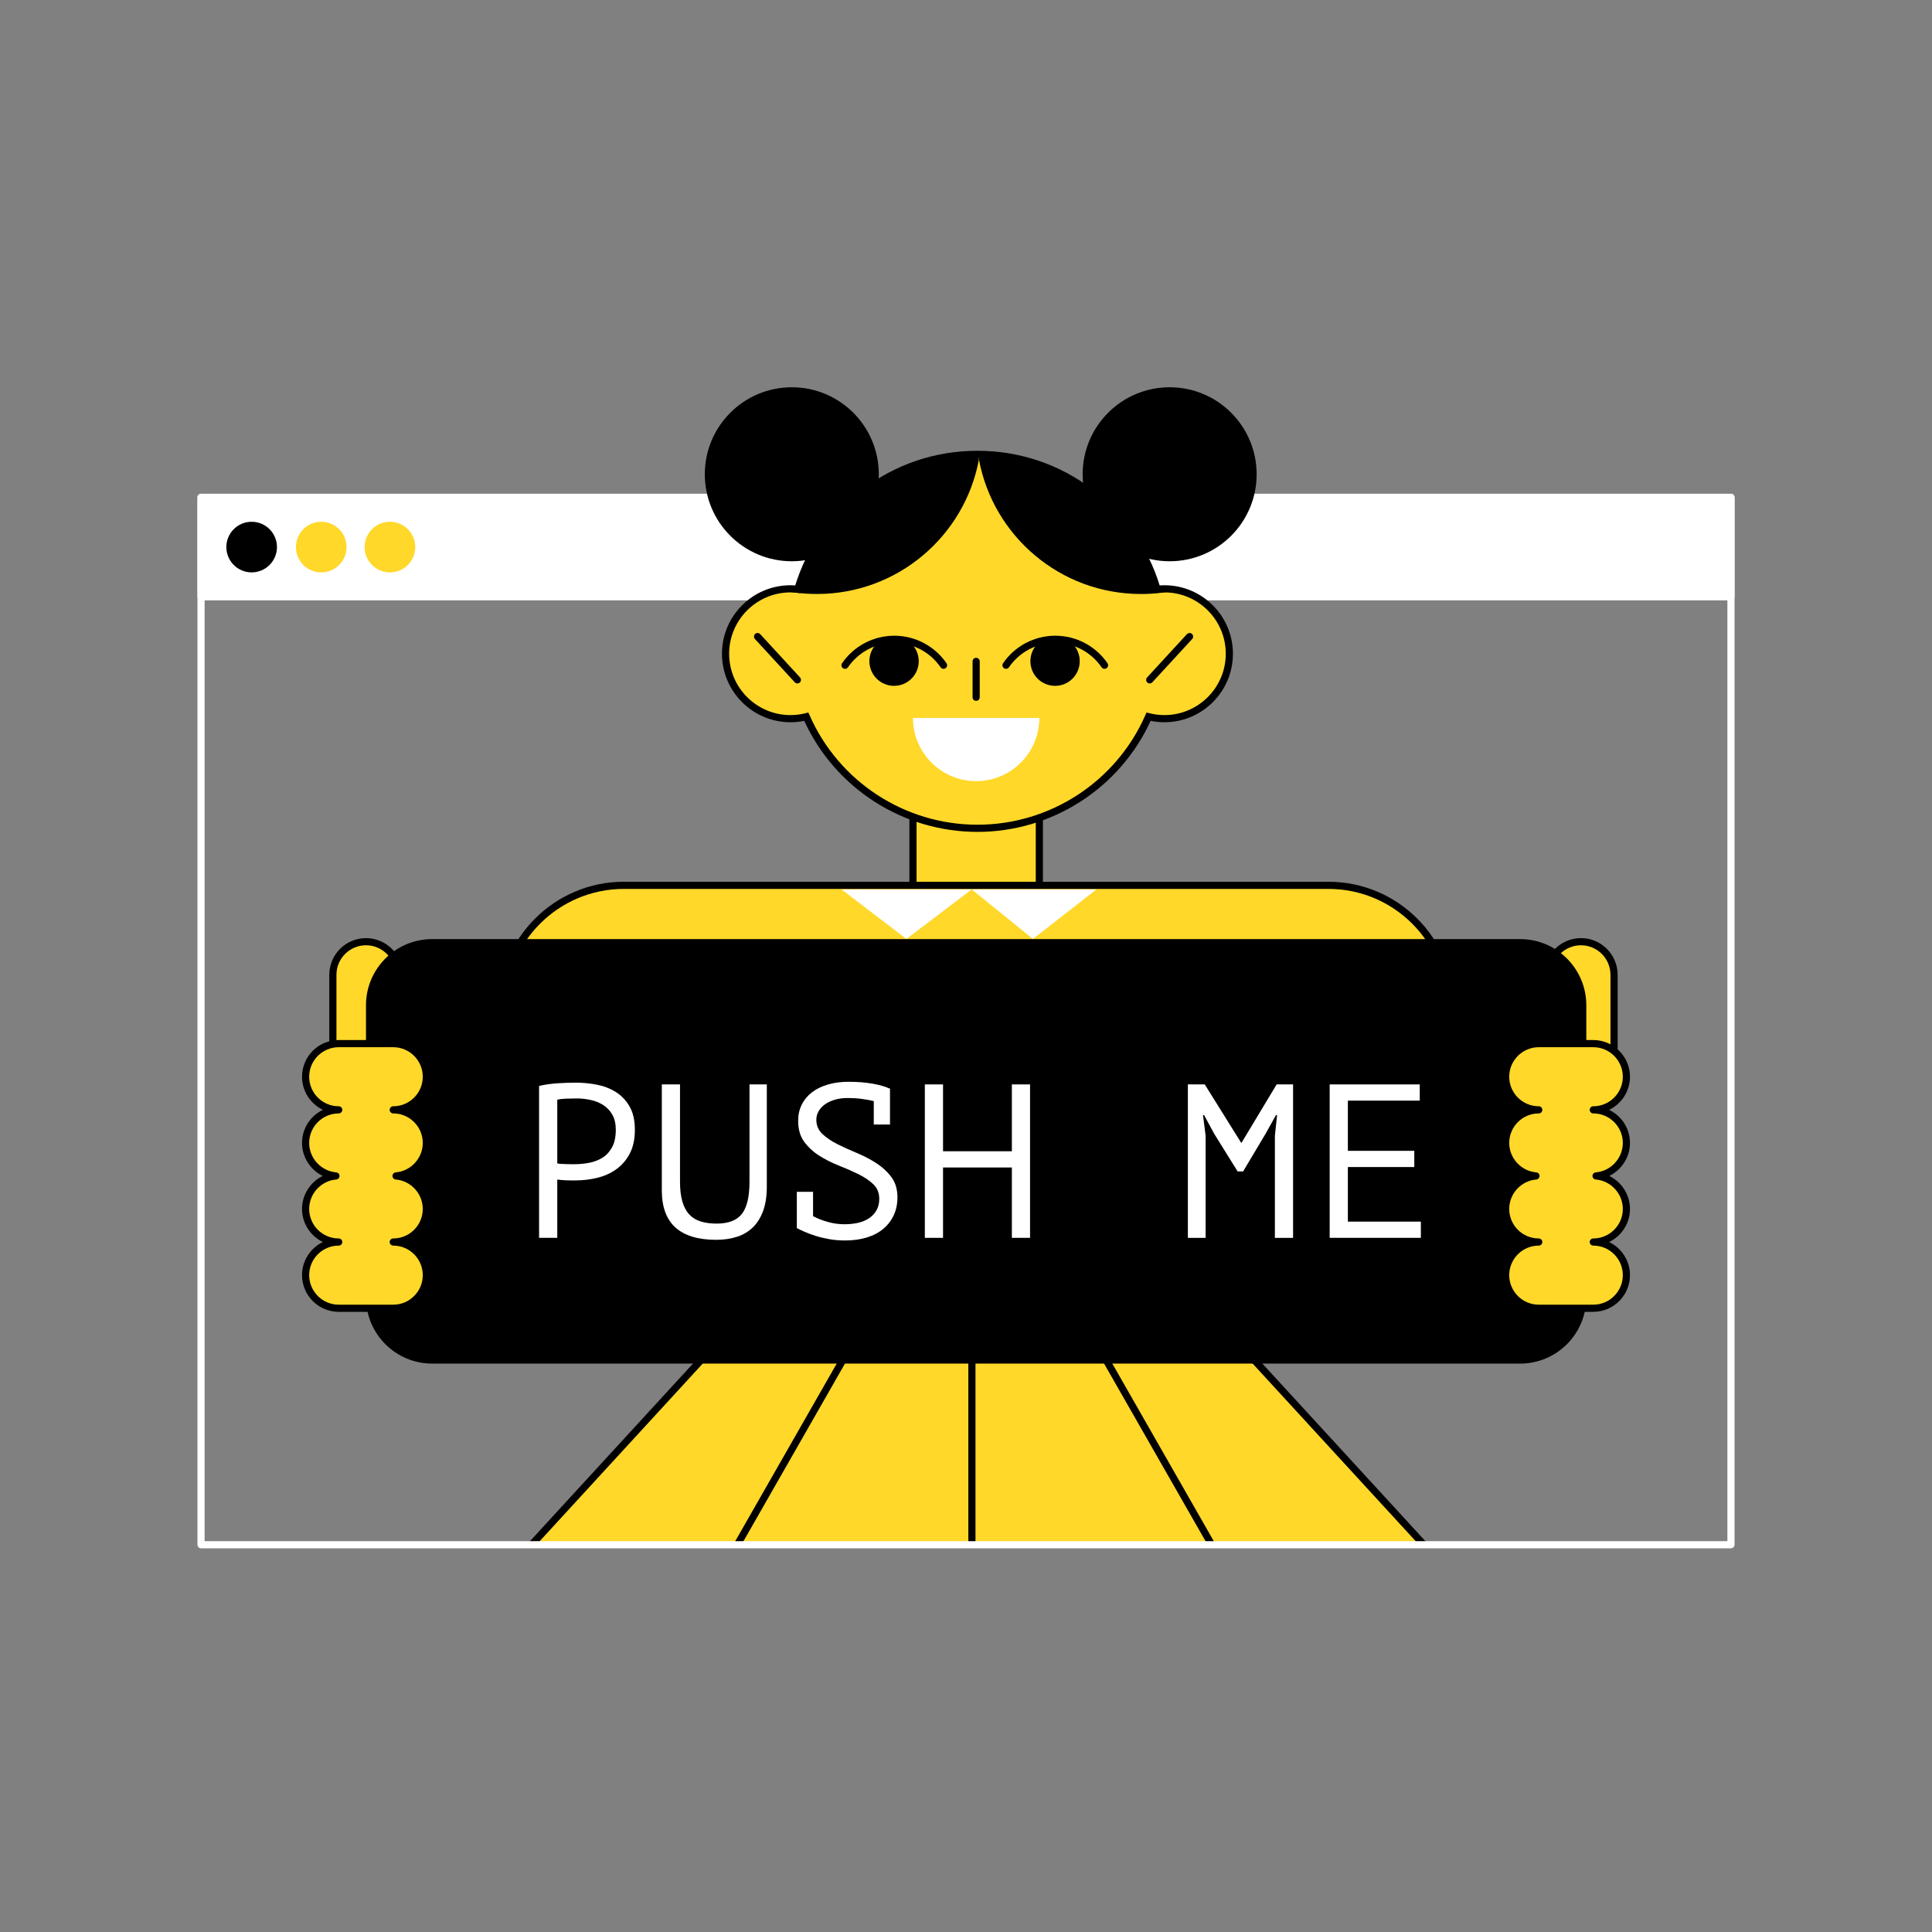 <?xml version="1.0" encoding="utf-8"?>
<!-- Generator: Adobe Illustrator 16.0.0, SVG Export Plug-In . SVG Version: 6.00 Build 0)  -->
<!DOCTYPE svg PUBLIC "-//W3C//DTD SVG 1.1//EN" "http://www.w3.org/Graphics/SVG/1.1/DTD/svg11.dtd">
<svg version="1.1" id="Layer_1" xmlns="http://www.w3.org/2000/svg" xmlns:xlink="http://www.w3.org/1999/xlink" x="0px" y="0px"
	 width="1080px" height="1080px" viewBox="0 0 1080 1080" enable-background="new 0 0 1080 1080" xml:space="preserve">
<rect x="0" y="0" width="1080" height="1080" fill="#808080" stroke="none"/>
<g>
	<g>
		<g>
			<polyline fill="#FFD829" points="795.917,863.513 700.377,759.442 549.763,759.442 543.305,759.442 392.688,759.442 
				297.148,863.513 			"/>
			<polygon points="794.443,864.865 699.498,761.442 393.567,761.442 298.622,864.865 295.675,862.16 391.81,757.442 
				701.256,757.442 797.391,862.16 			"/>
		</g>
		<g>
			<line fill="none" x1="471.496" y1="759.442" x2="412.062" y2="863.513"/>
			
				<rect x="439.792" y="751.506" transform="matrix(-0.868 -0.496 0.496 -0.868 422.794 1735.13)" width="4" height="119.839"/>
		</g>
		<g>
			<line fill="none" x1="618.404" y1="759.442" x2="677.837" y2="863.513"/>
			
				<rect x="588.167" y="809.486" transform="matrix(-0.496 -0.868 0.868 -0.496 264.795 1776.688)" width="119.847" height="4"/>
		</g>
		<g>
			<rect x="541.305" y="759.442" width="4" height="104.069"/>
		</g>
	</g>
	<g>
		<g>
			<path fill="#FFFFFF" d="M967.619,865.513H112.381c-1.104,0-2-0.896-2-2V278.024c0-1.104,0.896-2,2-2h855.238c1.104,0,2,0.896,2,2
				v585.488C969.619,864.617,968.724,865.513,967.619,865.513z M114.381,861.513h851.238V280.024H114.381V861.513z"/>
		</g>
		<g>
			<rect x="112.381" y="278.024" fill="#FFFFFF" width="855.238" height="55.591"/>
			<path fill="#FFFFFF" d="M967.619,335.615H112.381c-1.104,0-2-0.896-2-2v-55.591c0-1.104,0.896-2,2-2h855.238c1.104,0,2,0.896,2,2
				v55.591C969.619,334.72,968.724,335.615,967.619,335.615z M114.381,331.615h851.238v-51.591H114.381V331.615z"/>
		</g>
		<g>
			<circle cx="140.676" cy="305.819" r="14.147"/>
		</g>
		<g>
			<circle fill="#FFD829" cx="179.581" cy="305.819" r="14.148"/>
		</g>
		<g>
			<circle fill="#FFD829" cx="217.981" cy="305.819" r="14.146"/>
		</g>
	</g>
	<g>
		<g>
			<g>
				<rect x="510.35" y="431.767" fill="#FFD829" width="70.646" height="72.942"/>
				<path d="M582.996,506.709H508.35v-76.942h74.646V506.709L582.996,506.709z M512.35,502.709h66.646v-68.942H512.35V502.709z"/>
			</g>
			<g>
				<path fill="#FFD829" d="M810.844,613.938c0,37.681-30.545,68.228-68.228,68.228H348.732c-37.684,0-68.229-30.547-68.229-68.228
					v-50.8c0-37.683,30.546-68.229,68.229-68.229h393.884c37.683,0,68.228,30.546,68.228,68.229V613.938z"/>
				<path d="M742.616,684.165H348.732c-38.725,0-70.229-31.504-70.229-70.228v-50.8c0-38.724,31.505-70.229,70.229-70.229h393.884
					c38.724,0,70.228,31.504,70.228,70.229v50.8C812.844,652.661,781.34,684.165,742.616,684.165z M348.732,496.91
					c-36.52,0-66.229,29.71-66.229,66.229v50.801c0,36.518,29.71,66.227,66.229,66.227h393.884
					c36.518,0,66.228-29.709,66.228-66.227v-50.801c0-36.519-29.71-66.229-66.228-66.229H348.732L348.732,496.91z"/>
			</g>
			<g>
				<path fill="#FFD829" d="M223.093,589.925v-45.001c0-10.223-8.286-18.51-18.508-18.51c-10.222,0-18.508,8.287-18.508,18.51
					v45.001c0,10.222,8.286,18.51,18.508,18.51C214.807,608.435,223.093,600.146,223.093,589.925z"/>
				<path d="M204.585,610.435c-11.308,0-20.508-9.199-20.508-20.51v-45.001c0-11.309,9.2-20.51,20.508-20.51
					s20.508,9.201,20.508,20.51v45.001C225.093,601.234,215.893,610.435,204.585,610.435z M204.585,528.414
					c-9.103,0-16.508,7.406-16.508,16.51v45.001c0,9.104,7.405,16.51,16.508,16.51s16.508-7.405,16.508-16.51v-45.001
					C221.093,535.82,213.688,528.414,204.585,528.414z"/>
			</g>
			<g>
				<path fill="#FFD829" d="M902.27,589.925v-45.001c0-10.223-8.284-18.51-18.508-18.51c-10.221,0-18.509,8.287-18.509,18.51v45.001
					c0,10.222,8.288,18.51,18.509,18.51C893.984,608.435,902.27,600.146,902.27,589.925z"/>
				<path d="M883.762,610.435c-11.309,0-20.509-9.199-20.509-20.51v-45.001c0-11.309,9.2-20.51,20.509-20.51
					s20.508,9.201,20.508,20.51v45.001C904.27,601.234,895.069,610.435,883.762,610.435z M883.762,528.414
					c-9.103,0-16.509,7.406-16.509,16.51v45.001c0,9.104,7.406,16.51,16.509,16.51c9.104,0,16.508-7.405,16.508-16.51v-45.001
					C900.27,535.82,892.864,528.414,883.762,528.414z"/>
			</g>
			<g>
				<path d="M886.762,725.245c0,20.444-16.574,37.015-37.018,37.015H241.601c-20.443,0-37.016-16.569-37.016-37.015V561.981
					c0-20.446,16.572-37.021,37.016-37.021h608.144c20.442,0,37.018,16.573,37.018,37.021L886.762,725.245L886.762,725.245z"/>
			</g>
			<g>
				<path fill="#FFFFFF" d="M301.348,607.053c3.104-0.734,6.451-1.226,10.047-1.471c3.594-0.245,7.146-0.367,10.66-0.367
					c3.756,0,7.575,0.367,11.456,1.104c3.879,0.734,7.413,2.083,10.599,4.043c3.186,1.961,5.778,4.655,7.78,8.087
					c2.001,3.431,3.002,7.802,3.002,13.109c0,5.229-0.939,9.641-2.818,13.233c-1.88,3.596-4.37,6.515-7.474,8.761
					c-3.105,2.247-6.658,3.859-10.66,4.84c-4.003,0.98-8.129,1.471-12.375,1.471c-0.41,0-1.084,0-2.021,0
					c-0.94,0-1.921-0.02-2.94-0.062c-1.022-0.04-2.022-0.102-3.002-0.185c-0.98-0.08-1.676-0.162-2.083-0.244v32.592h-10.17
					L301.348,607.053L301.348,607.053z M322.34,614.036c-2.133,0-4.182,0.043-6.149,0.123c-1.968,0.082-3.526,0.287-4.673,0.612
					v35.532c0.409,0.165,1.064,0.267,1.966,0.308c0.901,0.042,1.846,0.082,2.83,0.122c0.983,0.042,1.926,0.062,2.829,0.062
					c0.901,0,1.559,0,1.968,0c2.788,0,5.555-0.265,8.302-0.797c2.745-0.53,5.227-1.489,7.439-2.879
					c2.213-1.389,3.997-3.35,5.351-5.882c1.353-2.53,2.03-5.759,2.03-9.681c0-3.348-0.636-6.146-1.907-8.393
					c-1.271-2.246-2.952-4.044-5.043-5.393c-2.091-1.348-4.449-2.307-7.072-2.879C327.588,614.323,324.963,614.036,322.34,614.036z"
					/>
				<path fill="#FFFFFF" d="M418.973,606.194h9.681v57.221c0,5.146-0.675,9.6-2.019,13.354c-1.346,3.759-3.241,6.844-5.687,9.251
					c-2.446,2.41-5.422,4.188-8.925,5.33c-3.507,1.144-7.377,1.716-11.615,1.716c-10.108,0-17.711-2.286-22.806-6.861
					c-5.095-4.573-7.641-11.519-7.641-20.83v-59.181h10.17v54.401c0,4.331,0.429,7.985,1.286,10.967
					c0.858,2.982,2.123,5.392,3.799,7.229c1.673,1.838,3.798,3.167,6.371,3.981c2.573,0.817,5.575,1.227,9.006,1.227
					c6.616,0,11.334-1.817,14.152-5.453c2.817-3.634,4.227-9.618,4.227-17.95L418.973,606.194L418.973,606.194z"/>
				<path fill="#FFFFFF" d="M454.504,679.834c2.451,1.308,5.208,2.389,8.271,3.247c3.062,0.856,6.146,1.286,9.251,1.286
					c2.694,0,5.227-0.266,7.597-0.797c2.368-0.53,4.431-1.389,6.188-2.572s3.145-2.675,4.166-4.473
					c1.021-1.797,1.531-3.922,1.531-6.371c0-3.35-1.123-6.085-3.369-8.21c-2.247-2.123-5.045-4.001-8.393-5.637
					c-3.352-1.633-6.984-3.226-10.905-4.777s-7.557-3.39-10.905-5.515c-3.35-2.124-6.146-4.718-8.393-7.78
					c-2.248-3.062-3.37-6.964-3.37-11.701c0-3.35,0.674-6.371,2.022-9.066c1.348-2.695,3.246-4.981,5.696-6.861
					c2.45-1.878,5.41-3.327,8.884-4.351c3.472-1.021,7.33-1.531,11.578-1.531c4.901,0,9.354,0.35,13.355,1.041
					c4.001,0.695,7.188,1.614,9.557,2.758l0.245-0.122v0.245h0.123l-0.123,0.366v19.604h-9.065v-13.11
					c-2.043-0.489-4.289-0.896-6.739-1.226c-2.45-0.325-5.065-0.489-7.842-0.489c-2.695,0-5.127,0.327-7.29,0.979
					c-2.165,0.654-4.004,1.531-5.515,2.635c-1.513,1.103-2.677,2.389-3.491,3.858c-0.817,1.472-1.227,3.023-1.227,4.656
					c0,3.187,1.122,5.841,3.37,7.964c2.245,2.125,5.042,4.024,8.394,5.697c3.349,1.676,6.983,3.33,10.904,4.963
					c3.921,1.635,7.555,3.534,10.904,5.697c3.349,2.165,6.146,4.76,8.394,7.78c2.246,3.022,3.369,6.78,3.369,11.271
					c0,3.676-0.674,6.984-2.021,9.925c-1.349,2.941-3.269,5.475-5.76,7.598c-2.491,2.125-5.556,3.759-9.188,4.9
					c-3.636,1.144-7.74,1.717-12.314,1.717c-3.104,0-6.046-0.245-8.82-0.735c-2.778-0.49-5.33-1.104-7.658-1.838
					c-2.328-0.735-4.411-1.511-6.249-2.328c-1.838-0.815-3.289-1.511-4.35-2.083l0.122-0.367v-19.85h9.066L454.504,679.834
					L454.504,679.834z"/>
				<path fill="#FFFFFF" d="M565.636,652.633h-38.474v39.331h-10.17v-85.77h10.17v37.37h38.474v-37.37h10.17v85.77h-10.17V652.633z"
					/>
				<path fill="#FFFFFF" d="M712.666,634.988l1.225-11.641h-0.611l-5.881,10.537L694.9,654.837h-3.063l-13.11-21.074l-5.636-10.415
					h-0.612l1.471,11.519v57.098h-9.925v-85.77h9.435l20.34,32.593h0.245l19.604-32.593h9.188v85.77h-10.17L712.666,634.988
					L712.666,634.988z"/>
				<path fill="#FFFFFF" d="M743.296,606.194h50.358v9.066h-40.188v28.06h37.126v9.066h-37.126v30.51h40.802v9.066h-50.972V606.194
					L743.296,606.194z"/>
			</g>
			<g>
				<path fill="#FFD829" d="M238.334,638.917c0-10.223-8.286-18.508-18.506-18.508c10.22,0,18.506-8.287,18.506-18.509
					c0-10.223-8.286-18.51-18.506-18.51h-30.484c-10.224,0-18.51,8.287-18.51,18.51c0,10.222,8.286,18.509,18.51,18.509
					c-10.224,0-18.51,8.285-18.51,18.508c0,9.699,7.459,17.649,16.954,18.44c-9.495,0.789-16.954,8.738-16.954,18.438
					c0,10.224,8.286,18.508,18.51,18.508c-10.224,0-18.51,8.289-18.51,18.508c0,10.224,8.286,18.512,18.51,18.512h30.484
					c10.22,0,18.506-8.288,18.506-18.512c0-10.219-8.286-18.508-18.506-18.508c10.22,0,18.506-8.284,18.506-18.508
					c0-9.698-7.459-17.646-16.953-18.438C230.875,656.566,238.334,648.616,238.334,638.917z"/>
				<path d="M219.828,733.321h-30.484c-11.31,0-20.51-9.201-20.51-20.512c0-8.147,4.777-15.201,11.679-18.508
					c-6.901-3.306-11.679-10.358-11.679-18.508c0-7.999,4.718-15.08,11.572-18.438c-6.855-3.358-11.572-10.44-11.572-18.44
					c0-8.148,4.777-15.202,11.679-18.508c-6.901-3.307-11.679-10.36-11.679-18.509c0-11.31,9.2-20.51,20.51-20.51h30.484
					c11.307,0,20.506,9.2,20.506,20.51c0,8.147-4.776,15.202-11.677,18.509c6.9,3.306,11.677,10.358,11.677,18.508
					c0,8-4.717,15.082-11.572,18.44c6.854,3.356,11.572,10.438,11.572,18.438c0,8.148-4.776,15.202-11.677,18.508
					c6.9,3.307,11.677,10.359,11.677,18.508C240.334,724.12,231.135,733.321,219.828,733.321z M191.344,694.303c0,1.104-0.896,2-2,2
					c-9.104,0-16.51,7.405-16.51,16.508c0,9.104,7.406,16.512,16.51,16.512h30.484c9.102,0,16.506-7.406,16.506-16.512
					c0-9.103-7.404-16.508-16.506-16.508c-1.104,0-2-0.896-2-2c0-1.104,0.896-2,2-2c9.102,0,16.506-7.404,16.506-16.508
					c0-8.516-6.641-15.739-15.119-16.444c-1.036-0.086-1.834-0.952-1.834-1.992s0.797-1.906,1.834-1.993
					c8.478-0.706,15.119-7.932,15.119-16.447c0-9.104-7.404-16.508-16.506-16.508c-1.104,0-2-0.896-2-2c0-1.104,0.896-2,2-2
					c9.102,0,16.506-7.406,16.506-16.509c0-9.104-7.404-16.51-16.506-16.51h-30.484c-9.104,0-16.51,7.406-16.51,16.51
					c0,9.103,7.406,16.509,16.51,16.509c1.104,0,2,0.896,2,2c0,1.104-0.896,2-2,2c-9.104,0-16.51,7.405-16.51,16.508
					c0,8.517,6.642,15.741,15.12,16.447c1.037,0.087,1.834,0.953,1.834,1.993s-0.798,1.906-1.834,1.992
					c-8.479,0.705-15.12,7.93-15.12,16.444c0,9.104,7.406,16.508,16.51,16.508C190.448,692.303,191.344,693.198,191.344,694.303z"/>
			</g>
			<g>
				<path fill="#FFD829" d="M909.166,638.917c0-10.223-8.288-18.508-18.508-18.508c10.22,0,18.508-8.287,18.508-18.509
					c0-10.223-8.288-18.51-18.508-18.51h-30.485c-10.224,0-18.508,8.287-18.508,18.51c0,10.222,8.284,18.509,18.508,18.509
					c-10.224,0-18.508,8.285-18.508,18.508c0,9.699,7.46,17.649,16.955,18.44c-9.495,0.789-16.955,8.738-16.955,18.438
					c0,10.224,8.284,18.508,18.508,18.508c-10.224,0-18.508,8.289-18.508,18.508c0,10.224,8.284,18.512,18.508,18.512h30.485
					c10.22,0,18.508-8.288,18.508-18.512c0-10.219-8.288-18.508-18.508-18.508c10.22,0,18.508-8.284,18.508-18.508
					c0-9.698-7.461-17.646-16.954-18.438C901.705,656.566,909.166,648.616,909.166,638.917z"/>
				<path d="M890.658,733.321h-30.485c-11.308,0-20.508-9.201-20.508-20.512c0-8.147,4.777-15.201,11.678-18.508
					c-6.899-3.306-11.678-10.358-11.678-18.508c0-7.999,4.719-15.08,11.573-18.438c-6.855-3.358-11.573-10.44-11.573-18.44
					c0-8.148,4.777-15.202,11.678-18.508c-6.899-3.307-11.678-10.36-11.678-18.509c0-11.31,9.2-20.51,20.508-20.51h30.485
					c11.308,0,20.508,9.2,20.508,20.51c0,8.147-4.777,15.202-11.678,18.509c6.899,3.306,11.678,10.358,11.678,18.508
					c0,8-4.718,15.082-11.573,18.44c6.855,3.356,11.573,10.438,11.573,18.438c0,8.148-4.777,15.202-11.678,18.508
					c6.899,3.307,11.678,10.359,11.678,18.508C911.166,724.12,901.966,733.321,890.658,733.321z M862.173,694.303
					c0,1.104-0.896,2-2,2c-9.103,0-16.508,7.405-16.508,16.508c0,9.104,7.405,16.512,16.508,16.512h30.485
					c9.103,0,16.508-7.406,16.508-16.512c0-9.103-7.405-16.508-16.508-16.508c-1.104,0-2-0.896-2-2c0-1.104,0.896-2,2-2
					c9.103,0,16.508-7.404,16.508-16.508c0-8.516-6.643-15.739-15.12-16.444c-1.036-0.086-1.834-0.952-1.834-1.992
					s0.797-1.906,1.834-1.993c8.479-0.706,15.12-7.932,15.12-16.447c0-9.104-7.405-16.508-16.508-16.508c-1.104,0-2-0.896-2-2
					c0-1.104,0.896-2,2-2c9.103,0,16.508-7.406,16.508-16.509c0-9.104-7.405-16.51-16.508-16.51h-30.485
					c-9.103,0-16.508,7.406-16.508,16.51c0,9.103,7.405,16.509,16.508,16.509c1.104,0,2,0.896,2,2c0,1.104-0.896,2-2,2
					c-9.103,0-16.508,7.405-16.508,16.508c0,8.517,6.642,15.741,15.121,16.447c1.037,0.087,1.834,0.953,1.834,1.993
					s-0.798,1.906-1.834,1.992c-8.479,0.705-15.121,7.93-15.121,16.444c0,9.104,7.405,16.508,16.508,16.508
					C861.277,692.303,862.173,693.198,862.173,694.303z"/>
			</g>
			<g>
				<g>
					<g id="XMLID_1_">
						<path fill="#FFD829" d="M650.919,329.155c-1.392,0-2.763,0.087-4.114,0.239c-12.61-43.559-52.785-75.406-100.403-75.406
							c-47.62,0-87.798,31.849-100.406,75.406c-1.352-0.152-2.722-0.239-4.112-0.239c-20.045,0-36.292,16.249-36.292,36.291
							c0,20.045,16.247,36.292,36.292,36.292c3.053,0,6.017-0.382,8.85-1.093c16.203,36.734,52.938,62.381,95.67,62.381
							c42.729,0,79.463-25.646,95.666-62.381c2.834,0.71,5.798,1.093,8.853,1.093c20.043,0,36.291-16.247,36.291-36.292
							C687.21,345.404,670.962,329.155,650.919,329.155z"/>
						<path d="M546.4,465.026c-41.644,0-79.465-24.308-96.822-62.067c-2.53,0.518-5.112,0.779-7.696,0.779
							c-21.114,0-38.292-17.179-38.292-38.292c0-21.114,17.178-38.291,38.292-38.291c0.867,0,1.758,0.032,2.664,0.098
							c6.474-21.087,19.674-40.032,37.31-53.486c18.676-14.248,40.994-21.779,64.546-21.779c23.55,0,45.868,7.531,64.543,21.779
							c17.634,13.454,30.836,32.398,37.31,53.486c0.906-0.065,1.799-0.098,2.666-0.098c21.113,0,38.291,17.177,38.291,38.291
							c0,21.113-17.178,38.292-38.291,38.292c-2.586,0-5.169-0.263-7.7-0.779C625.862,440.719,588.041,465.026,546.4,465.026z
							 M451.88,398.296l0.681,1.543c16.396,37.169,53.23,61.188,93.841,61.188c40.607,0,77.44-24.019,93.836-61.188l0.681-1.542
							l1.636,0.41c2.732,0.685,5.548,1.032,8.366,1.032c18.908,0,34.291-15.383,34.291-34.292c0-18.908-15.383-34.291-34.291-34.291
							c-1.247,0-2.556,0.076-3.891,0.227l-1.676,0.189l-0.47-1.62c-6.053-20.906-18.968-39.729-36.366-53.003
							c-17.972-13.711-39.45-20.959-62.116-20.959s-44.147,7.248-62.119,20.959c-17.399,13.274-30.314,32.098-36.366,53.003
							l-0.469,1.62l-1.678-0.189c-1.332-0.149-2.641-0.227-3.888-0.227c-18.908,0-34.292,15.383-34.292,34.291
							c0,18.909,15.384,34.292,34.292,34.292c2.816,0,5.631-0.348,8.362-1.032L451.88,398.296z"/>
					</g>
					<g>
						<line fill="none" x1="423.492" y1="355.847" x2="445.751" y2="380.041"/>
						<path d="M445.752,382.041c-0.54,0-1.078-0.217-1.473-0.646l-22.26-24.193c-0.747-0.813-0.694-2.078,0.117-2.826
							c0.814-0.749,2.078-0.695,2.826,0.118l22.259,24.194c0.748,0.812,0.695,2.077-0.116,2.825
							C446.721,381.866,446.235,382.041,445.752,382.041z"/>
					</g>
					<g>
						<line fill="none" x1="664.967" y1="355.847" x2="642.708" y2="380.041"/>
						<path d="M642.707,382.041c-0.483,0-0.969-0.175-1.354-0.528c-0.812-0.748-0.865-2.013-0.117-2.826l22.259-24.193
							c0.748-0.812,2.012-0.867,2.826-0.118c0.812,0.748,0.864,2.013,0.116,2.826l-22.259,24.193
							C643.785,381.824,643.247,382.041,642.707,382.041z"/>
					</g>
				</g>
				<g>
					<g>
						<circle cx="653.838" cy="265.116" r="48.631"/>
					</g>
					<g>
						<circle cx="442.623" cy="265.116" r="48.631"/>
					</g>
				</g>
				<g>
					<g>
						<circle cx="499.785" cy="369.604" r="13.791"/>
					</g>
					<g>
						<path d="M527.449,373.884c-0.637,0-1.264-0.303-1.65-0.868c-5.868-8.546-15.548-13.647-25.893-13.647
							c-10.347,0-20.025,5.103-25.895,13.647c-0.625,0.911-1.869,1.143-2.779,0.518c-0.911-0.625-1.144-1.871-0.518-2.781
							c6.614-9.633,17.526-15.385,29.19-15.385c11.663,0,22.575,5.751,29.188,15.385c0.626,0.91,0.396,2.155-0.517,2.781
							C528.232,373.77,527.839,373.884,527.449,373.884z"/>
					</g>
				</g>
				<g>
					<g>
						<circle cx="589.787" cy="369.604" r="13.791"/>
					</g>
					<g>
						<path d="M562.365,373.884c-0.391,0-0.784-0.114-1.13-0.351c-0.911-0.625-1.144-1.871-0.518-2.781
							c6.614-9.633,17.526-15.385,29.189-15.385c11.665,0,22.577,5.751,29.188,15.385c0.625,0.911,0.395,2.156-0.518,2.781
							c-0.911,0.625-2.156,0.394-2.781-0.518c-5.865-8.546-15.545-13.647-25.891-13.647s-20.024,5.103-25.894,13.647
							C563.628,373.581,563.002,373.884,562.365,373.884z"/>
					</g>
				</g>
				<g>
					<line fill="none" x1="545.674" y1="369.708" x2="545.674" y2="389.785"/>
					<path d="M545.674,391.785c-1.104,0-2-0.896-2-2v-20.077c0-1.104,0.896-2,2-2c1.104,0,2,0.896,2,2v20.077
						C547.674,390.89,546.778,391.785,545.674,391.785z"/>
				</g>
				<g>
					<path fill="#FFFFFF" d="M580.996,401.331c0,19.509-15.813,35.322-35.322,35.322c-19.508,0-35.324-15.813-35.324-35.322"/>
				</g>
			</g>
		</g>
		<g>
			<polygon fill="#FFFFFF" points="543.195,497.192 506.689,524.878 470.438,497.192 			"/>
		</g>
		<g>
			<polygon fill="#FFFFFF" points="612.915,497.192 577.424,524.878 543.195,497.192 			"/>
		</g>
	</g>
</g>
<g>
	<g>
		<path d="M547.23,256.846c-0.177-0.946-0.343-1.895-0.488-2.851c-0.114,0-0.229-0.007-0.342-0.007
			c-47.62,0-87.799,31.849-100.406,75.406c-1.352-0.152-2.722-0.239-4.112-0.239c-2.071,0-4.098,0.183-6.073,0.516
			c6.703,1.552,13.687,2.373,20.861,2.373C501.765,332.044,539.285,299.639,547.23,256.846z"/>
	</g>
	<g>
		<path d="M646.805,329.395c-12.494-43.154-52.049-74.796-99.09-75.378c-0.146,0.949-0.311,1.891-0.484,2.831
			c7.946,42.793,45.468,75.198,90.563,75.198c6.91,0,13.64-0.767,20.116-2.209c-2.264-0.442-4.6-0.68-6.991-0.68
			C649.527,329.155,648.156,329.242,646.805,329.395z"/>
	</g>
</g>
</svg>
